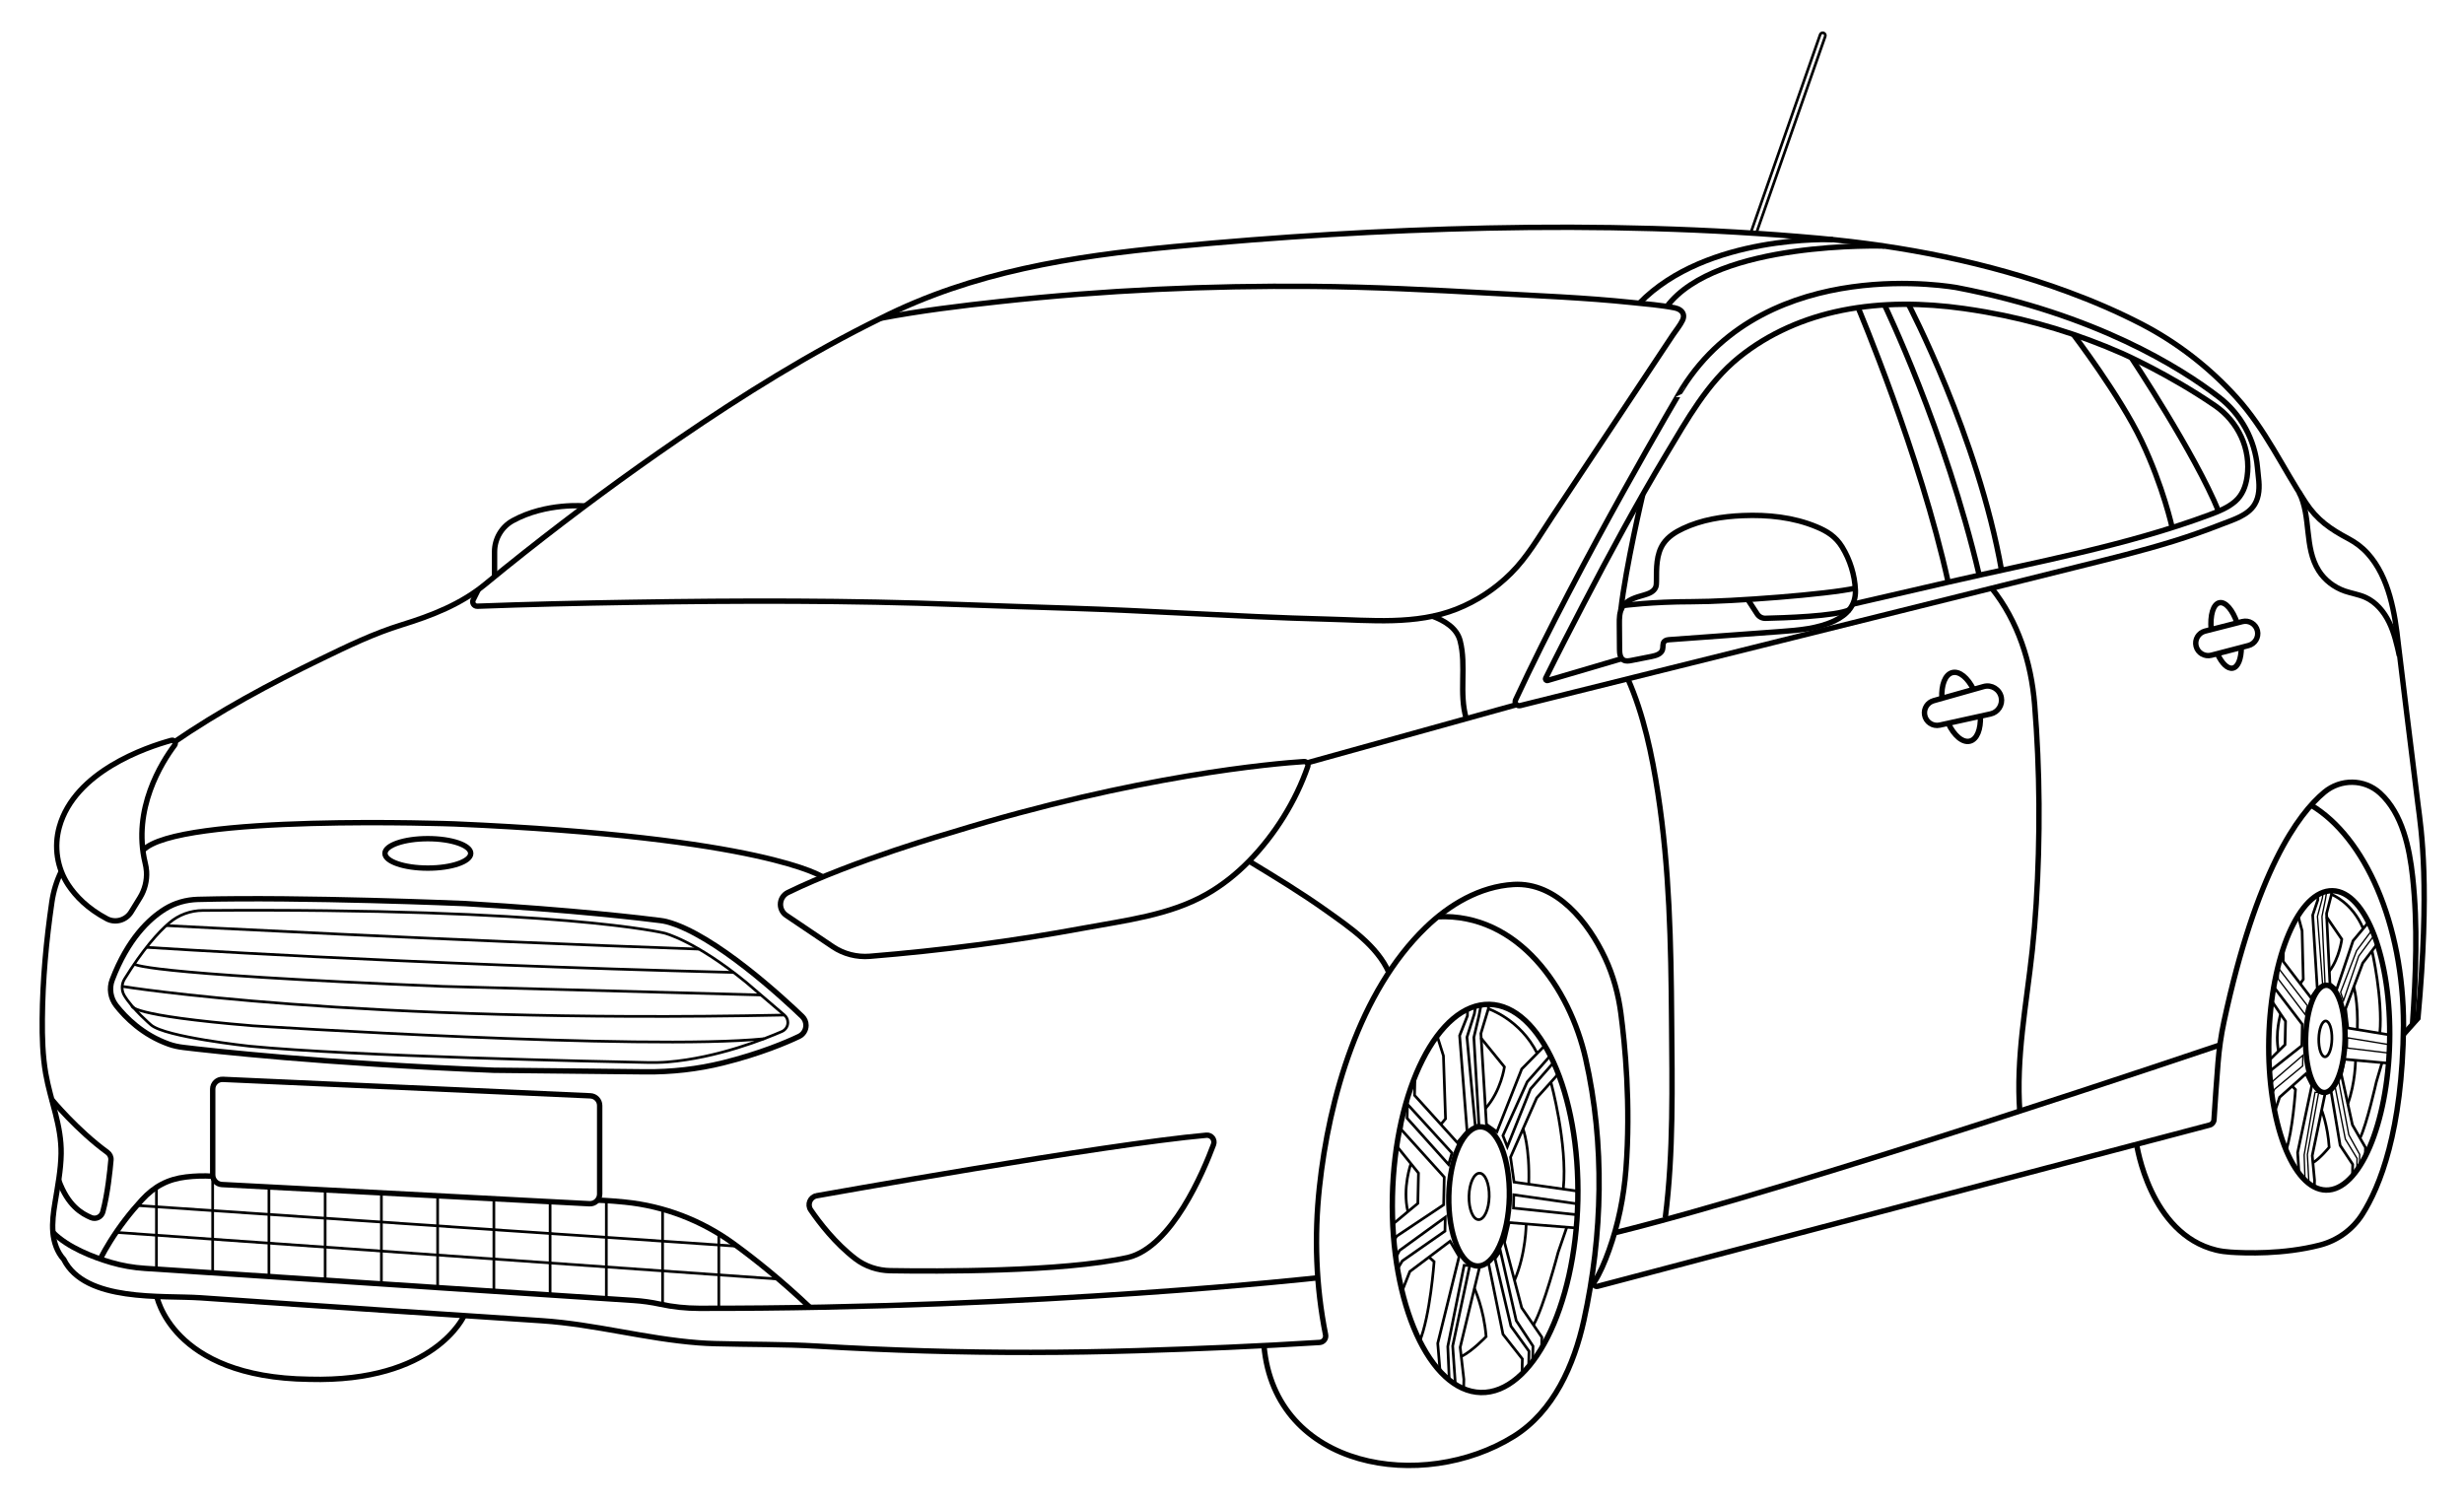 <?xml version="1.0" encoding="utf-8"?>
<!-- Generator: Adobe Illustrator 26.0.0, SVG Export Plug-In . SVG Version: 6.00 Build 0)  -->
<svg version="1.1" id="Front_Passenger_Corner" xmlns="http://www.w3.org/2000/svg" xmlns:xlink="http://www.w3.org/1999/xlink"
	 x="0px" y="0px" viewBox="0 0 914.14 558" style="enable-background:new 0 0 914.14 558;" xml:space="preserve">
<style type="text/css">
	.st0{fill:none;stroke:#000000;stroke-width:2;stroke-miterlimit:10;}
	.st1{fill:none;stroke:#000000;stroke-miterlimit:10;}
	.st2{fill:none;stroke:#000000;stroke-width:0.5;stroke-miterlimit:10;}
</style>
<path class="st0" d="M48.64,338.36c-1.88,3.05-5.81,4.19-8.98,2.52c-7.18-3.79-11.61-8.45-14.34-12.57
	c-4.18-6.32-5.34-14.2-3.31-21.51c5.73-20.6,32.21-29.56,41.58-32.13c1.05-0.29,1.86,0.91,1.21,1.78
	c-4.79,6.37-15.77,23.73-10.95,43.68c0.25,1.04,0.44,2.09,0.51,3.15l0,0c0.21,3.42-0.64,6.82-2.43,9.74L48.64,338.36z"/>
<path class="st0" d="M63.91,275.79c17.42-12.01,36.29-22.13,55.31-31.35c9.88-4.79,19.38-9.39,29.86-12.63
	c11.08-3.42,21.95-7.64,30.96-15.08c4.85-4.01,9.77-7.96,14.71-11.87c18.5-14.62,37.48-28.65,56.94-41.97
	c24.02-16.43,48.97-32,75.13-44.83c0.13-0.06-0.13,0.06,0,0c34.2-17.26,70.88-22.98,108.51-26.55c38.76-3.67,77.65-6.08,116.58-6.9
	c40.84-0.86,82.19,0.1,122.89,3.79c31.4,2.85,62.84,8.97,92.46,19.9c9.23,3.4,18.34,7.32,27.12,11.85
	c13.31,6.88,25.31,16.19,35.35,27.3c10.75,11.9,16.99,25.83,25.69,39.05c4.24,6.44,9.21,9.83,15.85,13.35
	c2.69,1.43,5.12,3.25,7.16,5.52c7.97,8.83,10.1,22.2,11.33,33.55c0,0,6,49.39,7.29,59.36c1.29,9.96,4.5,30.64,0,79.5l-5.36,6"/>
<path class="st0" d="M600.26,452.75"/>
<path class="st0" d="M895.03,380.04c1.24-18.15,2.03-36.62,0.05-54.75c-1.17-10.7-3.76-23.44-12.09-31.04
	c-5.8-5.3-14.62-5.36-20.66-0.34c-9.83,8.16-25.3,29.48-37.23,85.09c-1.09,5.07-1.83,10.21-2.23,15.39
	c-0.47,6.13-1.12,14.84-1.48,21.02c-0.05,0.95-0.71,1.75-1.64,1.99l-227.09,59.84c-0.96,0.25-1.71-0.8-1.17-1.63
	c2.02-3.05,3.88-7.41,5.44-11.77c3.46-9.66,5.5-19.77,6.29-29.99c1.86-24.04-0.4-46.69-1.88-57.89c-0.93-7.08-2.81-14.02-5.83-20.49
	c-6.15-13.16-17.96-28.26-34-27.33c-12.47,0.73-23.84,7.49-32.63,16.01c-24.57,23.78-35.84,63.18-39.38,96.34
	c-1.95,18.21-1.32,36.71,2.28,54.68c0.29,1.43-0.74,2.78-2.19,2.88c-22.53,1.42-45.1,2.36-67.66,3.06
	c-26.28,0.81-52.59,0.85-78.87,0.08c-13.27-0.39-26.54-0.98-39.79-1.77c-12.7-0.76-25.29-0.56-37.99-0.93
	c-2.08-0.06-4.17-0.16-6.25-0.32c-19.59-1.51-38.37-6.86-57.93-8.17c-6.13-0.41-12.25-0.82-18.38-1.22
	c-12.25-0.81-24.5-1.62-36.75-2.43c-23.86-1.57-47.71-3.23-71.57-4.86c-14.13-0.96-42.81,1.68-50.74-14.24
	c-2.49-2.71-3.71-6.39-4.03-10.05c-0.32-3.66,0.18-7.34,0.77-10.97c0.97-6.03,2.17-12.07,2.27-18.18
	c0.17-10.56-3.94-19.6-5.71-29.74c-1.16-6.67-1.34-13.51-1.28-20.27c0.13-14.48,1.47-29.03,3.56-43.39
	c0.58-3.95,1.75-7.79,3.5-11.38"/>
<path class="st0" d="M308.96,351.22c4.04,2.72,8.89,3.96,13.74,3.57c26.56-2.17,53.02-5.58,79.22-10.44
	c15.38-2.85,32-4.75,45.8-12.63c5.78-3.3,11.02-7.49,15.67-12.24c9.52-9.73,17.31-22.14,21.79-35.11c0.32-0.93-0.42-1.89-1.41-1.82
	c-10.63,0.69-61.58,4.95-130.58,26.24c0,0-36.57,10.43-60.9,22.35c-1.68,0.82-2.74,2.53-2.74,4.4v0c0,1.63,0.81,3.15,2.16,4.06
	L308.96,351.22z"/>
<path class="st0" d="M463.39,319.48c9.78,5.93,19.58,11.87,28.89,18.52c8.51,6.08,18.61,12.88,22.99,22.77"/>
<path class="st0" d="M562.27,259.69c-0.53,1.15,0.51,2.39,1.73,2.09l0.24-0.06c6.88-1.71,13.76-3.43,20.65-5.14
	c11.45-2.85,22.9-5.7,34.35-8.55c13.96-3.48,27.92-6.95,41.88-10.43c14.42-3.59,28.83-7.18,43.25-10.77
	c12.82-3.19,25.64-6.39,38.46-9.58c9.17-2.28,18.33-4.57,27.5-6.85c11.94-2.97,24.23-5.96,36.11-9.65
	c6.04-1.87,11.98-3.99,17.87-6.29c4.24-1.66,9.68-3.21,12.18-7.36c1.73-2.88,1.81-6.46,1.41-9.8c-0.15-1.22-0.26-2.48-0.38-3.77
	c-0.91-10.32-6.05-19.84-14.26-26.16c-14.38-11.07-45.87-30.79-97.2-40.64c0,0-70.07-13.18-101.89,37.29
	C624.16,144,586.27,208.01,562.27,259.69z"/>
<path class="st0" d="M688.36,219.08c0.15,5.38-2.97,8.96-7.75,11.23c-6.23,2.95-13.29,3.5-20.16,4.01c-13.65,1-27.3,1.99-40.95,2.99
	c-0.76,0.06-1.6,0.15-2.09,0.73c-0.67,0.79-0.33,1.99-0.62,2.98c-0.48,1.63-2.44,2.21-4.1,2.54c-2.46,0.49-4.93,0.98-7.39,1.46
	c-0.99,0.2-2.09,0.38-2.97-0.12c-1.3-0.74-1.47-2.51-1.48-4.01c-0.02-3.12-0.04-6.24-0.07-9.36c-0.02-2.17,0-4.47,1.13-6.32
	c1.63-2.68,5.02-3.59,8.04-4.45c1.72-0.49,3.63-1.21,4.3-2.87c0.28-0.7,0.29-1.47,0.29-2.21c0.01-4.83-0.13-10.02,2.58-14.01
	c1.74-2.56,4.47-4.28,7.28-5.6c6.89-3.25,14.58-4.47,22.2-4.78c9.21-0.38,18.69,0.58,27.26,4.14c4.08,1.69,7.2,3.67,9.56,7.49
	c2.91,4.72,4.71,10.47,4.93,16.02C688.36,218.98,688.36,219.03,688.36,219.08z"/>
<path class="st0" d="M601.7,244.36l-27.53,8.1c-0.51,0.15-0.96-0.38-0.72-0.86c4.58-9.27,9.31-18.46,14.09-27.63
	c9.78-18.76,19.83-37.41,30.72-55.55c7.63-12.71,15.17-26.34,26.88-35.82c11.06-8.95,24.34-14.67,38.24-17.46
	c14.85-2.98,30.22-2.78,45.17-0.68c2.76,0.39,5.52,0.83,8.27,1.31c17.38,3.04,34.37,8.24,50.51,15.35c0,0,17.41,7.7,34.36,19.32
	c8.65,5.92,13.52,16.19,11.97,26.56c-0.53,3.52-1.77,6.7-4.36,8.97c-2.73,2.39-6.18,3.76-9.57,5.02
	c-31.3,11.62-64.53,17.53-96.96,25c-11.75,2.71-23.5,5.41-35.25,8.12"/>
<path class="st0" d="M616.12,223.23"/>
<path class="st0" d="M609.46,183.49c0,0-6.26,26.49-8.17,43.1"/>
<path class="st0" d="M602.3,224.65c0,0,10.44-1.42,25.47-1.42s50.39-2.73,60.59-5.02"/>
<path class="st0" d="M648.42,222.41l3.5,5.37c0.67,1.03,1.82,1.64,3.05,1.61c6.38-0.14,26.33-0.75,31.19-3.18"/>
<path class="st0" d="M614.55,215.67"/>
<path class="st0" d="M790.74,132.73c0,0,23.65,35.63,32.35,56.96"/>
<path class="st0" d="M769.22,124.09c0,0,17.25,22.64,25.29,39.52s11.37,32.16,11.37,32.16"/>
<path class="st0" d="M708.05,112.91c0,0,25.76,49.08,34.52,98.69"/>
<path class="st0" d="M699.05,112.91c0,0,22.69,46.94,35.24,100.51"/>
<path class="st0" d="M689.36,114.13c0,0,23.06,54.54,33.41,101.88"/>
<path class="st0" d="M852.98,182.7c4.59,9.09,1.77,20.33,7.27,29.04c2.23,3.53,5.75,6.19,9.7,7.56c2.5,0.86,5.16,1.24,7.57,2.31
	c3.98,1.77,6.94,5.33,8.84,9.25c1.91,3.91,2.87,8.21,3.82,12.46"/>
<path class="st0" d="M822.64,242.51c1.62,3.57,3.8,5.76,5.71,5.37c1.99-0.41,3.16-3.51,3.17-7.68"/>
<path class="st0" d="M820.35,233.56c-0.47-5.27,0.72-9.46,3.06-9.94c2.27-0.46,4.91,2.71,6.55,7.49"/>
<path class="st0" d="M831.92,230.61l-13.83,3.53c-2.47,0.63-3.96,3.13-3.34,5.6l0,0c0.62,2.5,3.17,4,5.66,3.35l13.75-3.59
	c2.43-0.62,3.92-3.08,3.33-5.52v0C836.89,231.51,834.39,230,831.92,230.61z"/>
<path class="st0" d="M722.78,268.32c2.14,4.55,5.34,7.34,8.07,6.64c2.64-0.67,4.08-4.46,3.87-9.27"/>
<path class="st0" d="M720.44,259.09c-0.28-4.94,1.17-8.85,3.86-9.55c2.64-0.68,5.73,1.93,7.87,6.24"/>
<path class="st0" d="M735.92,254.72l-18.55,5.24c-2.27,0.64-3.71,2.88-3.35,5.21v0c0.41,2.66,2.99,4.43,5.62,3.85l18.83-4.14
	c2.79-0.61,4.57-3.35,4-6.15l0,0C741.86,255.73,738.85,253.89,735.92,254.72z"/>
<path class="st0" d="M738.91,218.21c9.79,12.21,14.68,27.67,15.93,43.08c1.99,24.56,2.12,49.37,0.59,73.97
	c-0.36,5.78-0.84,11.56-1.46,17.32c-2.18,20.24-6.11,39.76-4.61,60.07"/>
<path class="st0" d="M603.92,251.83c5.91,13.35,8.97,28.21,11.18,42.55c4.26,27.7,4.85,55.8,5.06,83.78
	c0.19,24.46,0.75,49.23-2.33,73.55"/>
<path class="st0" d="M823.58,387.68c0,0-155.39,52.68-224.56,69.7"/>
<path class="st0" d="M326.81,118.06c14.67-2.78,29.55-4.6,44.39-6.21c38.41-4.17,77.09-5.93,115.72-5.6
	c22.04,0.19,44.06,1.3,66.06,2.52c17.47,0.97,34.96,1.63,52.37,3.45c5.29,0.55,10.77,0.97,15.99,2c1.39,0.28,2.84,1.08,3.18,2.46
	c0.18,0.72,0.02,1.49-0.3,2.16c-0.88,1.85-2.38,3.64-3.53,5.36c-1.3,1.96-2.6,3.92-3.91,5.88c-2.71,4.08-5.42,8.17-8.13,12.25
	c-1,1.5-1.99,3-2.99,4.5c-9.97,15.01-19.94,30.03-29.91,45.04c-4.73,7.13-9.1,14.77-15.2,20.84c-5.73,5.71-12.63,10.29-20.15,13.26
	c-15.09,5.97-31.84,4.14-47.65,3.75c-17.81-0.44-35.59-1.34-53.38-2.23c-13.7-0.68-27.4-1.35-41.1-1.79
	c-14.18-0.46-28.36-0.89-42.54-1.42c-40.6-1.54-81.26-1.48-121.87-0.81c-18.92,0.31-37.84,0.72-56.75,1.44
	c-1.26,0.05-2.11-1.27-1.54-2.4l1.88-3.77"/>
<path class="st0" d="M699.05,91.29c0,0-62.25-2.1-80.63,22.41"/>
<path class="st0" d="M680,88.91c0,0-46.74-2.13-71.81,23.59"/>
<line class="st0" x1="484.91" y1="283.03" x2="563.07" y2="261.32"/>
<path class="st0" d="M531.45,228.62c4.39,1.62,9.01,4.32,10.25,9.09c2.42,9.36-0.52,19.46,2.3,28.93"/>
<path class="st0" d="M305.22,325.36c0,0-21.46-14.7-136.53-19.68c0,0-103.1-3.78-115.67,9.84"/>
<ellipse class="st0" cx="158.73" cy="316.61" rx="15.91" ry="5.46"/>
<path class="st0" d="M488.91,474.06c0,0-102.25,11.51-229.6,11.33c-4.83-0.01-9.64-0.51-14.36-1.53l0,0
	c-3.27-0.71-6.58-1.17-9.91-1.39L53.75,470.57c-4.27-0.28-8.49-1-12.6-2.21c-6.59-1.94-15.91-5.49-21.53-11.15"/>
<path class="st0" d="M222.48,442.98v-32.81c0-1.93-1.52-3.52-3.45-3.61l-136.35-6.11c-2.06-0.09-3.77,1.55-3.77,3.61v31.8
	c0,1.92,1.5,3.51,3.42,3.61l136.35,7.12C220.74,446.7,222.48,445.05,222.48,442.98z"/>
<path class="st0" d="M300.49,485.04"/>
<path class="st0" d="M222.21,444.35"/>
<path class="st0" d="M221.67,445.26c0,0,4.31,0.13,10.22,0.73c14.58,1.47,28.49,6.82,40.33,15.45c7.66,5.58,17.64,13.5,28.27,23.61"
	/>
<path class="st0" d="M78.91,436.39c-3.3-0.22-6.64-0.11-9.92,0.28c-6.75,0.81-11.78,3.53-16.34,8.49
	c-4.37,4.75-8.33,9.91-11.75,15.38c-1.33,2.13-2.57,4.31-3.72,6.54"/>
<path class="st0" d="M19.2,407.93c0,0,9.38,11.39,20.64,19.6c0.91,0.66,1.42,1.73,1.32,2.85c-0.33,3.77-1.23,12.66-3.02,19.25
	c-0.51,1.88-2.55,2.86-4.34,2.1c-3.51-1.5-8.6-4.36-12.07-13.96"/>
<line class="st1" x1="273.47" y1="462.36" x2="50.8" y2="447.23"/>
<line class="st1" x1="288.81" y1="474.54" x2="43.07" y2="457.22"/>
<line class="st1" x1="58.04" y1="440.51" x2="58.04" y2="470.86"/>
<polyline class="st1" points="78.9,472.23 78.9,436.4 78.9,435.86 "/>
<line class="st1" x1="99.77" y1="440.38" x2="99.77" y2="473.6"/>
<line class="st1" x1="120.63" y1="441.47" x2="120.63" y2="474.96"/>
<line class="st1" x1="141.5" y1="442.56" x2="141.5" y2="476.33"/>
<line class="st1" x1="162.36" y1="443.65" x2="162.36" y2="477.7"/>
<line class="st1" x1="183.23" y1="444.74" x2="183.23" y2="479.06"/>
<line class="st1" x1="204.09" y1="445.83" x2="204.09" y2="480.43"/>
<line class="st1" x1="224.95" y1="445.42" x2="224.95" y2="481.8"/>
<line class="st1" x1="245.82" y1="448.62" x2="245.82" y2="484.03"/>
<line class="st1" x1="266.68" y1="457.74" x2="266.68" y2="485.37"/>
<path class="st0" d="M302.84,443.65c0,0,107.15-19.16,144.72-22.48c1.9-0.17,3.32,1.7,2.65,3.48
	c-3.81,10.23-15.47,37.88-31.66,41.87c-24.32,5.4-71.32,5.19-88.24,4.91c-4.66-0.08-9.22-1.57-12.92-4.4
	c-7.54-5.77-13.42-13.46-16.61-18.14C299.42,446.91,300.5,444.19,302.84,443.65L302.84,443.65"/>
<path class="st0" d="M268.27,394.32c-9.44,2.35-19.16,3.43-28.89,3.33l-56.15-0.58c-63.7-2.58-105-7.23-115.23-8.47
	c-1.82-0.22-3.62-0.59-5.35-1.21c-9.69-3.44-16.08-9.91-19.54-14.34c-2.11-2.71-2.7-6.33-1.47-9.54
	c5.77-15.14,13.67-22.62,19.59-26.28c3.65-2.26,7.87-3.43,12.16-3.55c38.6-1.03,99.31,1.56,99.31,1.56
	c40.73,2.4,66.65,5.55,72.28,6.28c0.76,0.1,1.51,0.22,2.26,0.41c17.76,4.57,44.07,29.11,50.38,35.18c0.9,0.86,1.4,2.05,1.4,3.29l0,0
	c0,1.77-1.01,3.38-2.61,4.13C291.99,386.64,282.11,390.88,268.27,394.32z"/>
<path class="st1" d="M46.22,363.19c-1.16,1.86-1.23,4.24-0.11,6.12c2.98,5,9.92,10.94,9.92,10.94c5.14,4.5,36.48,7.88,36.48,7.88
	c38.83,3.75,129.52,5.69,147.59,6.05c2.56,0.05,5.13,0.02,7.69-0.19c18.36-1.49,36.25-8.67,42.32-11.31
	c1.32-0.58,2.18-1.88,2.18-3.33l0,0c0-1.06-0.46-2.07-1.27-2.76l-14.32-12.25c-18.96-15.43-30.21-18.16-30.21-18.16
	s-38.28-9.41-171.25-8.4c-4.55,0.03-8.98,1.62-12.42,4.59C58.71,345.89,53.08,352.14,46.22,363.19z"/>
<path class="st1" d="M48.99,373.21c0,0-1.8,3.5,44.81,7.36c0,0,145.6,9.29,189.64,4.81"/>
<path class="st1" d="M45.34,365.95c0,0,85.42,13.96,245.67,10.64"/>
<path class="st1" d="M49.84,357.62c0,0-0.97,3.56,114.44,8.33l118.02,3.19"/>
<path class="st1" d="M54.35,351.46c0,0,94.33,6.22,217.8,9.31"/>
<path class="st1" d="M61.67,343.39c0,0,105.26,5.55,197.64,8.73"/>
<path class="st0" d="M533.44,340.12c29.85-1.36,48.95,26.57,54.83,52.63c7.17,31.77,6.33,65.37-0.65,97.1
	c-3.62,16.45-11.21,33.84-26.04,43.06c-33.55,20.84-88.59,12.36-92.65-33.67"/>
<g>
	
		<ellipse transform="matrix(0.022 -1 1 0.022 94.211 985.581)" class="st0" cx="550.74" cy="444.65" rx="72" ry="34.39"/>
	
		<ellipse transform="matrix(0.022 -1 1 0.022 92.77 982.618)" class="st1" cx="548.51" cy="443.9" rx="8.62" ry="3.75"/>
	
		<ellipse transform="matrix(0.022 -1 1 0.022 92.77 982.618)" class="st0" cx="548.51" cy="443.9" rx="25.82" ry="11.23"/>
	<g>
		<polyline class="st1" points="572.96,388.08 570.3,390.78 564.55,396.61 555.36,419.88 551.46,417.12 551.1,411.25 549.52,385.21 
			549.52,385.2 549.41,383.43 552.18,374.26 552.21,372.67 		"/>
		<polyline class="st1" points="575,391.85 566.59,401.37 557.58,421.32 559.22,425.43 567.82,403.97 576.21,394.4 		"/>
		<polyline class="st1" points="584.78,441.85 567.16,439.34 561.71,438.56 560.41,429.32 565.04,418.83 570.11,407.34 
			575.38,401.48 577.96,398.61 		"/>
		<polyline class="st1" points="584.68,446.56 561.61,443.27 561.5,448.2 584.6,450.63 		"/>
		<polyline class="st1" points="547.43,373.28 547,376.08 544.24,384.81 547.37,418.2 548.67,417.06 546.8,384.87 548.69,376.87 
			549.46,372.86 		"/>
		<polyline class="st1" points="544.46,374.36 544.41,376.89 541.52,384.21 544.28,419.64 540.65,423.91 534.55,417.15 
			524.79,406.36 524.9,401.43 524.32,400.49 		"/>
		<polyline class="st1" points="519.96,414.67 520.01,414.71 519.91,419.11 535.81,436.71 535.59,446.99 518.19,458.61 
			516.92,460.62 		"/>
		<path class="st1" d="M525.45,435.2"/>
		<polyline class="st1" points="522.13,406.72 522.21,406.84 522.15,409.66 522.04,414.87 537.42,432.03 538.69,427.77 
			522.15,409.66 		"/>
		<polyline class="st1" points="518.29,471.1 520.24,467.82 536.08,456.75 536.19,451.61 519.2,463.95 517.65,466.99 		"/>
		<polyline class="st1" points="520.02,479.38 523.05,471.74 530.16,466.39 537.98,460.5 541.33,466.19 533.4,498.38 534.28,509.05 
			534.28,509.06 		"/>
		<polyline class="st1" points="539.95,513.77 538.95,499.37 545.28,469.5 543.19,469.45 537.13,499.54 537.68,512.19 		"/>
		<path class="st1" d="M564.69,508.63l0.1-4.47l-7.19-9.16l-5.37-26.48l-3.18,1.06L547,478c0,0,0,0,0,0.01l-5.27,21.85l0.39,3.43
			l0.97,8.44l-0.08,3.61"/>
		<polyline class="st1" points="567.15,506.14 567.26,501.32 560.55,492.01 554.66,466.97 556.65,464.12 562.52,489.96 
			568.74,499.42 568.61,505.66 		"/>
		<polyline class="st1" points="533.12,384.14 535.51,391.7 536.29,415.07 534.55,417.15 		"/>
		<path class="st1" d="M549.37,385.03l8.77,10.8c0,0-1.22,8.94-7.04,15.42"/>
		<path class="st1" d="M547,477.99c0,0,3.51,7.48,4.35,17.89c0,0-5.19,5.45-9.23,7.4"/>
		<polyline class="st1" points="517.98,424.94 523.45,431.72 526.25,435.21 526.01,446.46 522.31,449.53 516.5,454.37 		"/>
		<path class="st1" d="M523.45,431.73c0,0-3.23,8.91-1.13,17.81"/>
		<path class="st1" d="M530.16,466.39l1.89,1.69c0,0-1.45,20.21-5.41,29.7"/>
		<polyline class="st1" points="571.93,500.73 572.03,496.12 564.55,485.19 558.17,460.93 559.88,453.58 584.49,455.56 		"/>
		<path class="st1" d="M566.2,454.09c0,0,0,10.87-4.32,20.95"/>
		<path class="st1" d="M565.04,418.83c0,0,2.59,6.51,2.12,20.7"/>
		<path class="st1" d="M552.18,374.27c0,0,11.8,3.84,18.12,16.52"/>
		<path class="st1" d="M575.38,401.48c0,0,6.25,22.83,4.61,39.52"/>
		<path class="st1" d="M581.28,455.3l-3.2,9.28c0,0-5.3,20.28-9.16,26.98"/>
	</g>
</g>
<path class="st1" d="M847.4,378.89"/>
<polyline class="st1" points="842.56,371 846.11,376.22 847.93,378.9 847.74,387.58 845.32,389.95 841.52,393.7 "/>
<path class="st1" d="M846.1,376.22c0,0-2.13,6.88-0.78,13.74"/>
<path class="st1" d="M873.24,366.17c0,0,1.67,5.02,1.33,15.96"/>
<g>
	
		<ellipse transform="matrix(0.022 -1 1 0.022 459.029 1241.36)" class="st0" cx="863.86" cy="386.11" rx="55.53" ry="22.41"/>
	
		<ellipse transform="matrix(0.022 -1 1 0.022 458.176 1239.35)" class="st1" cx="862.4" cy="385.55" rx="6.65" ry="2.44"/>
	
		<ellipse transform="matrix(0.022 -1 1 0.022 458.176 1239.35)" class="st0" cx="862.4" cy="385.55" rx="19.91" ry="7.31"/>
	<polyline class="st1" points="878.48,342.43 876.74,344.52 872.98,349.03 866.93,367 864.4,364.88 864.18,360.36 863.21,340.28 
		863.21,340.27 863.15,338.9 864.97,331.83 865,330.6 	"/>
	<polyline class="st2" points="879.8,345.33 874.29,352.7 868.37,368.11 869.43,371.27 875.09,354.7 880.58,347.3 	"/>
	<polyline class="st1" points="886.04,383.87 874.57,381.97 871.02,381.39 870.19,374.26 873.24,366.17 876.57,357.29 
		880.02,352.75 881.71,350.54 	"/>
	<polyline class="st2" points="885.97,387.5 870.94,385.03 870.86,388.83 885.9,390.64 	"/>
	<polyline class="st2" points="861.88,331.08 861.59,333.24 859.77,339.99 861.73,365.73 862.58,364.84 861.45,340.02 
		862.69,333.85 863.21,330.75 	"/>
	<polyline class="st1" points="859.95,331.92 859.91,333.87 858,339.53 859.71,366.85 857.34,370.14 853.38,364.95 847.05,356.65 
		847.13,352.85 846.76,352.13 	"/>
	<polyline class="st1" points="843.88,363.08 843.91,363.11 843.84,366.5 854.15,380.03 853.98,387.96 842.61,396.97 841.78,398.52 
			"/>
	<polyline class="st2" points="845.32,356.94 845.37,357.03 845.32,359.2 845.23,363.22 855.21,376.41 856.05,373.13 845.32,359.2 	
		"/>
	<polyline class="st2" points="842.64,406.6 843.92,404.06 854.27,395.49 854.36,391.52 843.25,401.08 842.24,403.43 	"/>
	<polyline class="st1" points="843.75,412.98 845.74,407.08 850.39,402.93 855.5,398.37 857.67,402.75 852.42,427.6 852.96,435.82 
		852.96,435.83 	"/>
	<polyline class="st2" points="856.64,439.45 856.03,428.34 860.23,405.29 858.87,405.26 854.84,428.48 855.17,438.24 	"/>
	<path class="st1" d="M872.77,435.42l0.08-3.45l-4.66-7.04l-3.43-20.41l-2.08,0.83l-1.35,6.5c0,0,0,0,0,0.01l-3.49,16.87l0.24,2.64
		l0.61,6.51l-0.06,2.78"/>
	<polyline class="st2" points="874.39,433.5 874.47,429.78 870.12,422.62 866.35,403.32 867.66,401.11 871.41,421.03 875.44,428.31 
		875.34,433.12 	"/>
	<polyline class="st1" points="852.53,339.5 854.07,345.32 854.51,363.34 853.38,364.95 	"/>
	<path class="st1" d="M863.12,340.14l5.68,8.31c0,0-0.82,6.9-4.62,11.91"/>
	<path class="st1" d="M861.33,411.84c0,0,2.26,5.76,2.79,13.79c0,0-3.4,4.22-6.04,5.73"/>
	<path class="st1" d="M850.39,402.93l1.23,1.3c0,0-1,15.59-3.6,22.92"/>
	<polyline class="st1" points="877.51,429.31 877.59,425.75 872.75,417.34 868.65,398.66 869.79,392.98 885.81,394.44 	"/>
	<path class="st1" d="M873.9,393.35c0,0-0.03,8.38-2.87,16.17"/>
	<path class="st1" d="M864.98,331.83c0,0,7.68,2.93,11.76,12.69"/>
</g>
<path class="st1" d="M880.02,352.76c0,0,4.02,17.59,2.9,30.46"/>
<path class="st1" d="M883.72,394.25l-2.11,7.17c0,0-3.51,15.65-6.04,20.83"/>
<path class="st0" d="M840.26,467.14"/>
<path class="st0" d="M792.69,424.54c0,0,4.78,33.24,29.53,39.26c1.74,0.42,3.52,0.64,5.31,0.76c5.55,0.38,19.58,0.86,33.09-2.61
	c6.51-1.67,12.16-5.73,15.77-11.4c6.48-10.18,14.91-30.91,15.31-70.09c0-37.74-14.31-69.85-34.29-81.74"/>
<path class="st2" d="M58.04,480.43"/>
<path class="st0" d="M58.04,480.43c0,0,5.22,30.64,56.65,31.29c46.61,1.29,57.5-23.61,57.5-23.61"/>
<path class="st0" d="M217.02,187.72c0,0-14.3-1.37-26.75,5.44c-4.22,2.31-6.79,6.78-6.79,11.58v9.14"/>
<path class="st1" d="M651.47,86.86l25.69-73.37c0.18-0.52-0.09-1.09-0.61-1.27l0,0c-0.52-0.18-1.09,0.09-1.27,0.61L649.59,86.2"/>
</svg>
